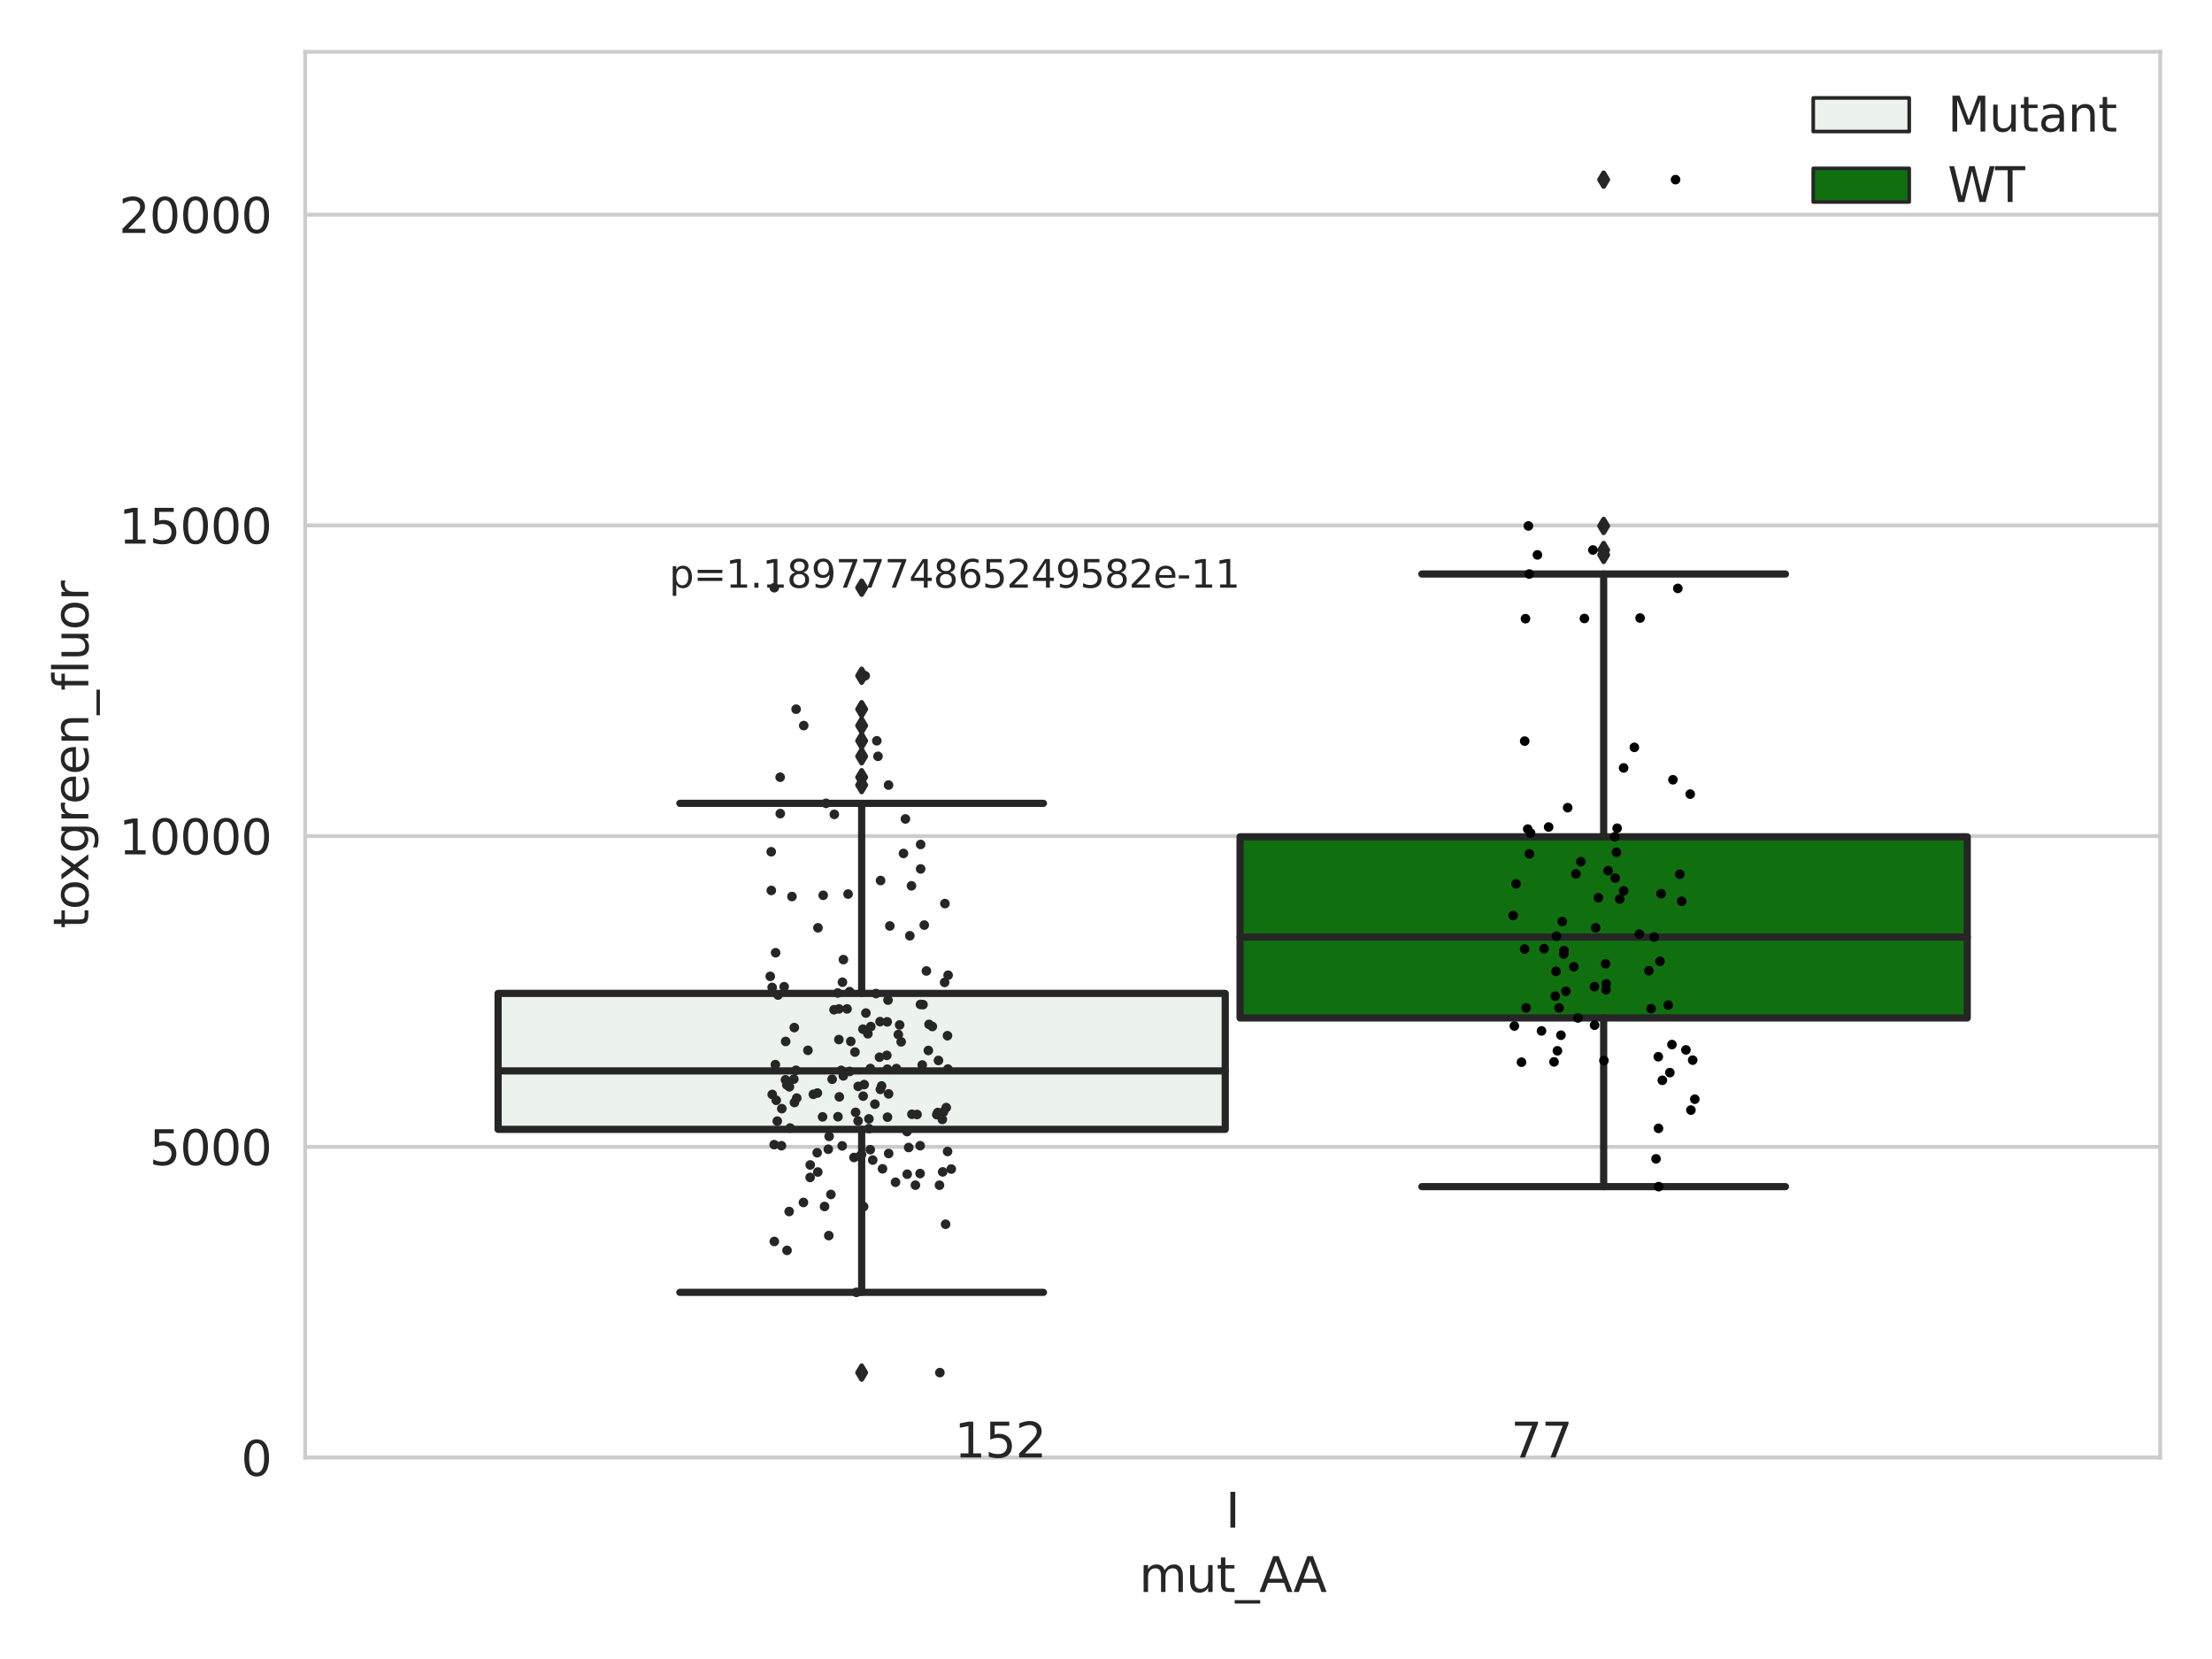 <?xml version="1.0" encoding="utf-8" standalone="no"?>
<!DOCTYPE svg PUBLIC "-//W3C//DTD SVG 1.1//EN"
  "http://www.w3.org/Graphics/SVG/1.1/DTD/svg11.dtd">
<svg xmlns:xlink="http://www.w3.org/1999/xlink" width="460.8pt" height="345.6pt" viewBox="0 0 460.8 345.6" xmlns="http://www.w3.org/2000/svg" version="1.1">
 <defs>
  <style type="text/css">*{stroke-linejoin: round; stroke-linecap: butt}</style>
 </defs>
 <g id="figure_1">
  <g id="patch_1">
   <path d="M 0 345.6 
L 460.8 345.6 
L 460.8 0 
L 0 0 
z
" style="fill: #ffffff"/>
  </g>
  <g id="axes_1">
   <g id="patch_2">
    <path d="M 63.571 303.64 
L 450 303.64 
L 450 10.8 
L 63.571 10.8 
z
" style="fill: #ffffff"/>
   </g>
   <g id="matplotlib.axis_1">
    <g id="xtick_1">
     <g id="text_1">
      <!-- I -->
      <g style="fill: #262626" transform="translate(255.311 318.238) scale(0.1 -0.1)">
       <defs>
        <path id="DejaVuSans-49" d="M 628 4666 
L 1259 4666 
L 1259 0 
L 628 0 
L 628 4666 
z
" transform="scale(0.016)"/>
       </defs>
       <use xlink:href="#DejaVuSans-49"/>
      </g>
     </g>
    </g>
    <g id="text_2">
     <!-- mut_AA -->
     <g style="fill: #262626" transform="translate(237.308 331.638) scale(0.1 -0.1)">
      <defs>
       <path id="DejaVuSans-6d" d="M 3328 2828 
Q 3544 3216 3844 3400 
Q 4144 3584 4550 3584 
Q 5097 3584 5394 3201 
Q 5691 2819 5691 2113 
L 5691 0 
L 5113 0 
L 5113 2094 
Q 5113 2597 4934 2840 
Q 4756 3084 4391 3084 
Q 3944 3084 3684 2787 
Q 3425 2491 3425 1978 
L 3425 0 
L 2847 0 
L 2847 2094 
Q 2847 2600 2669 2842 
Q 2491 3084 2119 3084 
Q 1678 3084 1418 2786 
Q 1159 2488 1159 1978 
L 1159 0 
L 581 0 
L 581 3500 
L 1159 3500 
L 1159 2956 
Q 1356 3278 1631 3431 
Q 1906 3584 2284 3584 
Q 2666 3584 2933 3390 
Q 3200 3197 3328 2828 
z
" transform="scale(0.016)"/>
       <path id="DejaVuSans-75" d="M 544 1381 
L 544 3500 
L 1119 3500 
L 1119 1403 
Q 1119 906 1312 657 
Q 1506 409 1894 409 
Q 2359 409 2629 706 
Q 2900 1003 2900 1516 
L 2900 3500 
L 3475 3500 
L 3475 0 
L 2900 0 
L 2900 538 
Q 2691 219 2414 64 
Q 2138 -91 1772 -91 
Q 1169 -91 856 284 
Q 544 659 544 1381 
z
M 1991 3584 
L 1991 3584 
z
" transform="scale(0.016)"/>
       <path id="DejaVuSans-74" d="M 1172 4494 
L 1172 3500 
L 2356 3500 
L 2356 3053 
L 1172 3053 
L 1172 1153 
Q 1172 725 1289 603 
Q 1406 481 1766 481 
L 2356 481 
L 2356 0 
L 1766 0 
Q 1100 0 847 248 
Q 594 497 594 1153 
L 594 3053 
L 172 3053 
L 172 3500 
L 594 3500 
L 594 4494 
L 1172 4494 
z
" transform="scale(0.016)"/>
       <path id="DejaVuSans-5f" d="M 3263 -1063 
L 3263 -1509 
L -63 -1509 
L -63 -1063 
L 3263 -1063 
z
" transform="scale(0.016)"/>
       <path id="DejaVuSans-41" d="M 2188 4044 
L 1331 1722 
L 3047 1722 
L 2188 4044 
z
M 1831 4666 
L 2547 4666 
L 4325 0 
L 3669 0 
L 3244 1197 
L 1141 1197 
L 716 0 
L 50 0 
L 1831 4666 
z
" transform="scale(0.016)"/>
      </defs>
      <use xlink:href="#DejaVuSans-6d"/>
      <use xlink:href="#DejaVuSans-75" x="97.412"/>
      <use xlink:href="#DejaVuSans-74" x="160.791"/>
      <use xlink:href="#DejaVuSans-5f" x="200"/>
      <use xlink:href="#DejaVuSans-41" x="250"/>
      <use xlink:href="#DejaVuSans-41" x="321.158"/>
     </g>
    </g>
   </g>
   <g id="matplotlib.axis_2">
    <g id="ytick_1">
     <g id="line2d_1">
      <path d="M 63.571 303.64 
L 450 303.64 
" clip-path="url(#pb3e3a955f8)" style="fill: none; stroke: #cccccc; stroke-width: 0.8; stroke-linecap: round"/>
     </g>
     <g id="text_3">
      <!-- 0 -->
      <g style="fill: #262626" transform="translate(50.209 307.439) scale(0.1 -0.1)">
       <defs>
        <path id="DejaVuSans-30" d="M 2034 4250 
Q 1547 4250 1301 3770 
Q 1056 3291 1056 2328 
Q 1056 1369 1301 889 
Q 1547 409 2034 409 
Q 2525 409 2770 889 
Q 3016 1369 3016 2328 
Q 3016 3291 2770 3770 
Q 2525 4250 2034 4250 
z
M 2034 4750 
Q 2819 4750 3233 4129 
Q 3647 3509 3647 2328 
Q 3647 1150 3233 529 
Q 2819 -91 2034 -91 
Q 1250 -91 836 529 
Q 422 1150 422 2328 
Q 422 3509 836 4129 
Q 1250 4750 2034 4750 
z
" transform="scale(0.016)"/>
       </defs>
       <use xlink:href="#DejaVuSans-30"/>
      </g>
     </g>
    </g>
    <g id="ytick_2">
     <g id="line2d_2">
      <path d="M 63.571 238.91 
L 450 238.91 
" clip-path="url(#pb3e3a955f8)" style="fill: none; stroke: #cccccc; stroke-width: 0.8; stroke-linecap: round"/>
     </g>
     <g id="text_4">
      <!-- 5000 -->
      <g style="fill: #262626" transform="translate(31.121 242.709) scale(0.1 -0.1)">
       <defs>
        <path id="DejaVuSans-35" d="M 691 4666 
L 3169 4666 
L 3169 4134 
L 1269 4134 
L 1269 2991 
Q 1406 3038 1543 3061 
Q 1681 3084 1819 3084 
Q 2600 3084 3056 2656 
Q 3513 2228 3513 1497 
Q 3513 744 3044 326 
Q 2575 -91 1722 -91 
Q 1428 -91 1123 -41 
Q 819 9 494 109 
L 494 744 
Q 775 591 1075 516 
Q 1375 441 1709 441 
Q 2250 441 2565 725 
Q 2881 1009 2881 1497 
Q 2881 1984 2565 2268 
Q 2250 2553 1709 2553 
Q 1456 2553 1204 2497 
Q 953 2441 691 2322 
L 691 4666 
z
" transform="scale(0.016)"/>
       </defs>
       <use xlink:href="#DejaVuSans-35"/>
       <use xlink:href="#DejaVuSans-30" x="63.623"/>
       <use xlink:href="#DejaVuSans-30" x="127.246"/>
       <use xlink:href="#DejaVuSans-30" x="190.869"/>
      </g>
     </g>
    </g>
    <g id="ytick_3">
     <g id="line2d_3">
      <path d="M 63.571 174.18 
L 450 174.18 
" clip-path="url(#pb3e3a955f8)" style="fill: none; stroke: #cccccc; stroke-width: 0.8; stroke-linecap: round"/>
     </g>
     <g id="text_5">
      <!-- 10000 -->
      <g style="fill: #262626" transform="translate(24.759 177.979) scale(0.1 -0.1)">
       <defs>
        <path id="DejaVuSans-31" d="M 794 531 
L 1825 531 
L 1825 4091 
L 703 3866 
L 703 4441 
L 1819 4666 
L 2450 4666 
L 2450 531 
L 3481 531 
L 3481 0 
L 794 0 
L 794 531 
z
" transform="scale(0.016)"/>
       </defs>
       <use xlink:href="#DejaVuSans-31"/>
       <use xlink:href="#DejaVuSans-30" x="63.623"/>
       <use xlink:href="#DejaVuSans-30" x="127.246"/>
       <use xlink:href="#DejaVuSans-30" x="190.869"/>
       <use xlink:href="#DejaVuSans-30" x="254.492"/>
      </g>
     </g>
    </g>
    <g id="ytick_4">
     <g id="line2d_4">
      <path d="M 63.571 109.45 
L 450 109.45 
" clip-path="url(#pb3e3a955f8)" style="fill: none; stroke: #cccccc; stroke-width: 0.8; stroke-linecap: round"/>
     </g>
     <g id="text_6">
      <!-- 15000 -->
      <g style="fill: #262626" transform="translate(24.759 113.249) scale(0.1 -0.1)">
       <use xlink:href="#DejaVuSans-31"/>
       <use xlink:href="#DejaVuSans-35" x="63.623"/>
       <use xlink:href="#DejaVuSans-30" x="127.246"/>
       <use xlink:href="#DejaVuSans-30" x="190.869"/>
       <use xlink:href="#DejaVuSans-30" x="254.492"/>
      </g>
     </g>
    </g>
    <g id="ytick_5">
     <g id="line2d_5">
      <path d="M 63.571 44.719 
L 450 44.719 
" clip-path="url(#pb3e3a955f8)" style="fill: none; stroke: #cccccc; stroke-width: 0.8; stroke-linecap: round"/>
     </g>
     <g id="text_7">
      <!-- 20000 -->
      <g style="fill: #262626" transform="translate(24.759 48.519) scale(0.1 -0.1)">
       <defs>
        <path id="DejaVuSans-32" d="M 1228 531 
L 3431 531 
L 3431 0 
L 469 0 
L 469 531 
Q 828 903 1448 1529 
Q 2069 2156 2228 2338 
Q 2531 2678 2651 2914 
Q 2772 3150 2772 3378 
Q 2772 3750 2511 3984 
Q 2250 4219 1831 4219 
Q 1534 4219 1204 4116 
Q 875 4013 500 3803 
L 500 4441 
Q 881 4594 1212 4672 
Q 1544 4750 1819 4750 
Q 2544 4750 2975 4387 
Q 3406 4025 3406 3419 
Q 3406 3131 3298 2873 
Q 3191 2616 2906 2266 
Q 2828 2175 2409 1742 
Q 1991 1309 1228 531 
z
" transform="scale(0.016)"/>
       </defs>
       <use xlink:href="#DejaVuSans-32"/>
       <use xlink:href="#DejaVuSans-30" x="63.623"/>
       <use xlink:href="#DejaVuSans-30" x="127.246"/>
       <use xlink:href="#DejaVuSans-30" x="190.869"/>
       <use xlink:href="#DejaVuSans-30" x="254.492"/>
      </g>
     </g>
    </g>
    <g id="text_8">
     <!-- toxgreen_fluor -->
     <g style="fill: #262626" transform="translate(18.401 193.415) rotate(-90) scale(0.1 -0.1)">
      <defs>
       <path id="DejaVuSans-6f" d="M 1959 3097 
Q 1497 3097 1228 2736 
Q 959 2375 959 1747 
Q 959 1119 1226 758 
Q 1494 397 1959 397 
Q 2419 397 2687 759 
Q 2956 1122 2956 1747 
Q 2956 2369 2687 2733 
Q 2419 3097 1959 3097 
z
M 1959 3584 
Q 2709 3584 3137 3096 
Q 3566 2609 3566 1747 
Q 3566 888 3137 398 
Q 2709 -91 1959 -91 
Q 1206 -91 779 398 
Q 353 888 353 1747 
Q 353 2609 779 3096 
Q 1206 3584 1959 3584 
z
" transform="scale(0.016)"/>
       <path id="DejaVuSans-78" d="M 3513 3500 
L 2247 1797 
L 3578 0 
L 2900 0 
L 1881 1375 
L 863 0 
L 184 0 
L 1544 1831 
L 300 3500 
L 978 3500 
L 1906 2253 
L 2834 3500 
L 3513 3500 
z
" transform="scale(0.016)"/>
       <path id="DejaVuSans-67" d="M 2906 1791 
Q 2906 2416 2648 2759 
Q 2391 3103 1925 3103 
Q 1463 3103 1205 2759 
Q 947 2416 947 1791 
Q 947 1169 1205 825 
Q 1463 481 1925 481 
Q 2391 481 2648 825 
Q 2906 1169 2906 1791 
z
M 3481 434 
Q 3481 -459 3084 -895 
Q 2688 -1331 1869 -1331 
Q 1566 -1331 1297 -1286 
Q 1028 -1241 775 -1147 
L 775 -588 
Q 1028 -725 1275 -790 
Q 1522 -856 1778 -856 
Q 2344 -856 2625 -561 
Q 2906 -266 2906 331 
L 2906 616 
Q 2728 306 2450 153 
Q 2172 0 1784 0 
Q 1141 0 747 490 
Q 353 981 353 1791 
Q 353 2603 747 3093 
Q 1141 3584 1784 3584 
Q 2172 3584 2450 3431 
Q 2728 3278 2906 2969 
L 2906 3500 
L 3481 3500 
L 3481 434 
z
" transform="scale(0.016)"/>
       <path id="DejaVuSans-72" d="M 2631 2963 
Q 2534 3019 2420 3045 
Q 2306 3072 2169 3072 
Q 1681 3072 1420 2755 
Q 1159 2438 1159 1844 
L 1159 0 
L 581 0 
L 581 3500 
L 1159 3500 
L 1159 2956 
Q 1341 3275 1631 3429 
Q 1922 3584 2338 3584 
Q 2397 3584 2469 3576 
Q 2541 3569 2628 3553 
L 2631 2963 
z
" transform="scale(0.016)"/>
       <path id="DejaVuSans-65" d="M 3597 1894 
L 3597 1613 
L 953 1613 
Q 991 1019 1311 708 
Q 1631 397 2203 397 
Q 2534 397 2845 478 
Q 3156 559 3463 722 
L 3463 178 
Q 3153 47 2828 -22 
Q 2503 -91 2169 -91 
Q 1331 -91 842 396 
Q 353 884 353 1716 
Q 353 2575 817 3079 
Q 1281 3584 2069 3584 
Q 2775 3584 3186 3129 
Q 3597 2675 3597 1894 
z
M 3022 2063 
Q 3016 2534 2758 2815 
Q 2500 3097 2075 3097 
Q 1594 3097 1305 2825 
Q 1016 2553 972 2059 
L 3022 2063 
z
" transform="scale(0.016)"/>
       <path id="DejaVuSans-6e" d="M 3513 2113 
L 3513 0 
L 2938 0 
L 2938 2094 
Q 2938 2591 2744 2837 
Q 2550 3084 2163 3084 
Q 1697 3084 1428 2787 
Q 1159 2491 1159 1978 
L 1159 0 
L 581 0 
L 581 3500 
L 1159 3500 
L 1159 2956 
Q 1366 3272 1645 3428 
Q 1925 3584 2291 3584 
Q 2894 3584 3203 3211 
Q 3513 2838 3513 2113 
z
" transform="scale(0.016)"/>
       <path id="DejaVuSans-66" d="M 2375 4863 
L 2375 4384 
L 1825 4384 
Q 1516 4384 1395 4259 
Q 1275 4134 1275 3809 
L 1275 3500 
L 2222 3500 
L 2222 3053 
L 1275 3053 
L 1275 0 
L 697 0 
L 697 3053 
L 147 3053 
L 147 3500 
L 697 3500 
L 697 3744 
Q 697 4328 969 4595 
Q 1241 4863 1831 4863 
L 2375 4863 
z
" transform="scale(0.016)"/>
       <path id="DejaVuSans-6c" d="M 603 4863 
L 1178 4863 
L 1178 0 
L 603 0 
L 603 4863 
z
" transform="scale(0.016)"/>
      </defs>
      <use xlink:href="#DejaVuSans-74"/>
      <use xlink:href="#DejaVuSans-6f" x="39.209"/>
      <use xlink:href="#DejaVuSans-78" x="97.266"/>
      <use xlink:href="#DejaVuSans-67" x="156.445"/>
      <use xlink:href="#DejaVuSans-72" x="219.922"/>
      <use xlink:href="#DejaVuSans-65" x="258.785"/>
      <use xlink:href="#DejaVuSans-65" x="320.309"/>
      <use xlink:href="#DejaVuSans-6e" x="381.832"/>
      <use xlink:href="#DejaVuSans-5f" x="445.211"/>
      <use xlink:href="#DejaVuSans-66" x="495.211"/>
      <use xlink:href="#DejaVuSans-6c" x="530.416"/>
      <use xlink:href="#DejaVuSans-75" x="558.199"/>
      <use xlink:href="#DejaVuSans-6f" x="621.578"/>
      <use xlink:href="#DejaVuSans-72" x="682.76"/>
     </g>
    </g>
   </g>
   <g id="patch_3">
    <path d="M 103.76 235.263 
L 255.24 235.263 
L 255.24 206.947 
L 103.76 206.947 
L 103.76 235.263 
z
" clip-path="url(#pb3e3a955f8)" style="fill: #ecf2ec; stroke: #262626; stroke-width: 1.5; stroke-linejoin: miter"/>
   </g>
   <g id="patch_4">
    <path d="M 258.331 212.055 
L 409.811 212.055 
L 409.811 174.321 
L 258.331 174.321 
L 258.331 212.055 
z
" clip-path="url(#pb3e3a955f8)" style="fill: #107010; stroke: #262626; stroke-width: 1.5; stroke-linejoin: miter"/>
   </g>
   <g id="patch_5">
    <path d="M 256.786 303.64 
L 256.786 303.64 
L 256.786 303.64 
L 256.786 303.64 
z
" clip-path="url(#pb3e3a955f8)" style="fill: #ecf2ec; stroke: #262626; stroke-width: 0.75; stroke-linejoin: miter"/>
   </g>
   <g id="patch_6">
    <path d="M 256.786 303.64 
L 256.786 303.64 
L 256.786 303.64 
L 256.786 303.64 
z
" clip-path="url(#pb3e3a955f8)" style="fill: #107010; stroke: #262626; stroke-width: 0.75; stroke-linejoin: miter"/>
   </g>
   <g id="PathCollection_1"/>
   <g id="PathCollection_2"/>
   <g id="line2d_6">
    <path d="M 179.5 235.263 
L 179.5 269.221 
" clip-path="url(#pb3e3a955f8)" style="fill: none; stroke: #262626; stroke-width: 1.5; stroke-linecap: round"/>
   </g>
   <g id="line2d_7">
    <path d="M 179.5 206.947 
L 179.5 167.35 
" clip-path="url(#pb3e3a955f8)" style="fill: none; stroke: #262626; stroke-width: 1.5; stroke-linecap: round"/>
   </g>
   <g id="line2d_8">
    <path d="M 141.63 269.221 
L 217.37 269.221 
" clip-path="url(#pb3e3a955f8)" style="fill: none; stroke: #262626; stroke-width: 1.5; stroke-linecap: round"/>
   </g>
   <g id="line2d_9">
    <path d="M 141.63 167.35 
L 217.37 167.35 
" clip-path="url(#pb3e3a955f8)" style="fill: none; stroke: #262626; stroke-width: 1.5; stroke-linecap: round"/>
   </g>
   <g id="line2d_10">
    <defs>
     <path id="m624005478f" d="M -0 1.414 
L 0.849 0 
L 0 -1.414 
L -0.849 -0 
z
" style="stroke: #262626; stroke-linejoin: miter"/>
    </defs>
    <g clip-path="url(#pb3e3a955f8)">
     <use xlink:href="#m624005478f" x="179.5" y="285.94" style="fill: #262626; stroke: #262626; stroke-linejoin: miter"/>
     <use xlink:href="#m624005478f" x="179.5" y="147.736" style="fill: #262626; stroke: #262626; stroke-linejoin: miter"/>
     <use xlink:href="#m624005478f" x="179.5" y="161.907" style="fill: #262626; stroke: #262626; stroke-linejoin: miter"/>
     <use xlink:href="#m624005478f" x="179.5" y="154.323" style="fill: #262626; stroke: #262626; stroke-linejoin: miter"/>
     <use xlink:href="#m624005478f" x="179.5" y="140.767" style="fill: #262626; stroke: #262626; stroke-linejoin: miter"/>
     <use xlink:href="#m624005478f" x="179.5" y="157.553" style="fill: #262626; stroke: #262626; stroke-linejoin: miter"/>
     <use xlink:href="#m624005478f" x="179.5" y="122.429" style="fill: #262626; stroke: #262626; stroke-linejoin: miter"/>
     <use xlink:href="#m624005478f" x="179.5" y="163.544" style="fill: #262626; stroke: #262626; stroke-linejoin: miter"/>
     <use xlink:href="#m624005478f" x="179.5" y="151.152" style="fill: #262626; stroke: #262626; stroke-linejoin: miter"/>
    </g>
   </g>
   <g id="line2d_11">
    <path d="M 334.071 212.055 
L 334.071 247.198 
" clip-path="url(#pb3e3a955f8)" style="fill: none; stroke: #262626; stroke-width: 1.5; stroke-linecap: round"/>
   </g>
   <g id="line2d_12">
    <path d="M 334.071 174.321 
L 334.071 119.58 
" clip-path="url(#pb3e3a955f8)" style="fill: none; stroke: #262626; stroke-width: 1.5; stroke-linecap: round"/>
   </g>
   <g id="line2d_13">
    <path d="M 296.201 247.198 
L 371.941 247.198 
" clip-path="url(#pb3e3a955f8)" style="fill: none; stroke: #262626; stroke-width: 1.5; stroke-linecap: round"/>
   </g>
   <g id="line2d_14">
    <path d="M 296.201 119.58 
L 371.941 119.58 
" clip-path="url(#pb3e3a955f8)" style="fill: none; stroke: #262626; stroke-width: 1.5; stroke-linecap: round"/>
   </g>
   <g id="line2d_15">
    <g clip-path="url(#pb3e3a955f8)">
     <use xlink:href="#m624005478f" x="334.071" y="109.562" style="fill: #262626; stroke: #262626; stroke-linejoin: miter"/>
     <use xlink:href="#m624005478f" x="334.071" y="37.422" style="fill: #262626; stroke: #262626; stroke-linejoin: miter"/>
     <use xlink:href="#m624005478f" x="334.071" y="114.573" style="fill: #262626; stroke: #262626; stroke-linejoin: miter"/>
     <use xlink:href="#m624005478f" x="334.071" y="115.595" style="fill: #262626; stroke: #262626; stroke-linejoin: miter"/>
    </g>
   </g>
   <g id="line2d_16">
    <path d="M 103.76 223.086 
L 255.24 223.086 
" clip-path="url(#pb3e3a955f8)" style="fill: none; stroke: #262626; stroke-width: 1.5; stroke-linecap: round"/>
   </g>
   <g id="line2d_17">
    <path d="M 258.331 195.201 
L 409.811 195.201 
" clip-path="url(#pb3e3a955f8)" style="fill: none; stroke: #262626; stroke-width: 1.5; stroke-linecap: round"/>
   </g>
   <g id="patch_7">
    <path d="M 63.571 303.64 
L 63.571 10.8 
" style="fill: none; stroke: #cccccc; stroke-width: 0.8; stroke-linejoin: miter; stroke-linecap: square"/>
   </g>
   <g id="patch_8">
    <path d="M 450 303.64 
L 450 10.8 
" style="fill: none; stroke: #cccccc; stroke-width: 0.8; stroke-linejoin: miter; stroke-linecap: square"/>
   </g>
   <g id="patch_9">
    <path d="M 63.571 303.64 
L 450 303.64 
" style="fill: none; stroke: #cccccc; stroke-width: 0.8; stroke-linejoin: miter; stroke-linecap: square"/>
   </g>
   <g id="patch_10">
    <path d="M 63.571 10.8 
L 450 10.8 
" style="fill: none; stroke: #cccccc; stroke-width: 0.8; stroke-linejoin: miter; stroke-linecap: square"/>
   </g>
   <g id="PathCollection_3">
    <defs>
     <path id="C0_0_cd9c3e215f" d="M 0 1 
C 0.265 1 0.52 0.895 0.707 0.707 
C 0.895 0.52 1 0.265 1 -0 
C 1 -0.265 0.895 -0.52 0.707 -0.707 
C 0.52 -0.895 0.265 -1 0 -1 
C -0.265 -1 -0.52 -0.895 -0.707 -0.707 
C -0.895 -0.52 -1 -0.265 -1 0 
C -1 0.265 -0.895 0.52 -0.707 0.707 
C -0.52 0.895 -0.265 1 0 1 
z
"/>
    </defs>
    <g clip-path="url(#pb3e3a955f8)">
     <use xlink:href="#C0_0_cd9c3e215f" x="191.039" y="232.168" style="fill: #262626"/>
    </g>
    <g clip-path="url(#pb3e3a955f8)">
     <use xlink:href="#C0_0_cd9c3e215f" x="187.732" y="217.034" style="fill: #262626"/>
    </g>
    <g clip-path="url(#pb3e3a955f8)">
     <use xlink:href="#C0_0_cd9c3e215f" x="175.68" y="224.122" style="fill: #262626"/>
    </g>
    <g clip-path="url(#pb3e3a955f8)">
     <use xlink:href="#C0_0_cd9c3e215f" x="197.464" y="222.701" style="fill: #262626"/>
    </g>
    <g clip-path="url(#pb3e3a955f8)">
     <use xlink:href="#C0_0_cd9c3e215f" x="163.917" y="226.013" style="fill: #262626"/>
    </g>
    <g clip-path="url(#pb3e3a955f8)">
     <use xlink:href="#C0_0_cd9c3e215f" x="163.954" y="260.475" style="fill: #262626"/>
    </g>
    <g clip-path="url(#pb3e3a955f8)">
     <use xlink:href="#C0_0_cd9c3e215f" x="161.524" y="221.784" style="fill: #262626"/>
    </g>
    <g clip-path="url(#pb3e3a955f8)">
     <use xlink:href="#C0_0_cd9c3e215f" x="179.814" y="228.346" style="fill: #262626"/>
    </g>
    <g clip-path="url(#pb3e3a955f8)">
     <use xlink:href="#C0_0_cd9c3e215f" x="165.819" y="222.956" style="fill: #262626"/>
    </g>
    <g clip-path="url(#pb3e3a955f8)">
     <use xlink:href="#C0_0_cd9c3e215f" x="182.256" y="230.018" style="fill: #262626"/>
    </g>
    <g clip-path="url(#pb3e3a955f8)">
     <use xlink:href="#C0_0_cd9c3e215f" x="183.442" y="183.43" style="fill: #262626"/>
    </g>
    <g clip-path="url(#pb3e3a955f8)">
     <use xlink:href="#C0_0_cd9c3e215f" x="185.112" y="227.878" style="fill: #262626"/>
    </g>
    <g clip-path="url(#pb3e3a955f8)">
     <use xlink:href="#C0_0_cd9c3e215f" x="195.148" y="232.197" style="fill: #262626"/>
    </g>
    <g clip-path="url(#pb3e3a955f8)">
     <use xlink:href="#C0_0_cd9c3e215f" x="161.922" y="233.553" style="fill: #262626"/>
    </g>
    <g clip-path="url(#pb3e3a955f8)">
     <use xlink:href="#C0_0_cd9c3e215f" x="183.645" y="226.225" style="fill: #262626"/>
    </g>
    <g clip-path="url(#pb3e3a955f8)">
     <use xlink:href="#C0_0_cd9c3e215f" x="178.238" y="231.721" style="fill: #262626"/>
    </g>
    <g clip-path="url(#pb3e3a955f8)">
     <use xlink:href="#C0_0_cd9c3e215f" x="185.37" y="192.896" style="fill: #262626"/>
    </g>
    <g clip-path="url(#pb3e3a955f8)">
     <use xlink:href="#C0_0_cd9c3e215f" x="181.29" y="239.496" style="fill: #262626"/>
    </g>
    <g clip-path="url(#pb3e3a955f8)">
     <use xlink:href="#C0_0_cd9c3e215f" x="191.786" y="181.01" style="fill: #262626"/>
    </g>
    <g clip-path="url(#pb3e3a955f8)">
     <use xlink:href="#C0_0_cd9c3e215f" x="178.754" y="233.521" style="fill: #262626"/>
    </g>
    <g clip-path="url(#pb3e3a955f8)">
     <use xlink:href="#C0_0_cd9c3e215f" x="178.41" y="269.221" style="fill: #262626"/>
    </g>
    <g clip-path="url(#pb3e3a955f8)">
     <use xlink:href="#C0_0_cd9c3e215f" x="169.434" y="227.966" style="fill: #262626"/>
    </g>
    <g clip-path="url(#pb3e3a955f8)">
     <use xlink:href="#C0_0_cd9c3e215f" x="173.351" y="224.817" style="fill: #262626"/>
    </g>
    <g clip-path="url(#pb3e3a955f8)">
     <use xlink:href="#C0_0_cd9c3e215f" x="165.845" y="147.736" style="fill: #262626"/>
    </g>
    <g clip-path="url(#pb3e3a955f8)">
     <use xlink:href="#C0_0_cd9c3e215f" x="173.093" y="248.827" style="fill: #262626"/>
    </g>
    <g clip-path="url(#pb3e3a955f8)">
     <use xlink:href="#C0_0_cd9c3e215f" x="184.738" y="219.85" style="fill: #262626"/>
    </g>
    <g clip-path="url(#pb3e3a955f8)">
     <use xlink:href="#C0_0_cd9c3e215f" x="168.785" y="242.679" style="fill: #262626"/>
    </g>
    <g clip-path="url(#pb3e3a955f8)">
     <use xlink:href="#C0_0_cd9c3e215f" x="196.844" y="188.235" style="fill: #262626"/>
    </g>
    <g clip-path="url(#pb3e3a955f8)">
     <use xlink:href="#C0_0_cd9c3e215f" x="196.984" y="255.031" style="fill: #262626"/>
    </g>
    <g clip-path="url(#pb3e3a955f8)">
     <use xlink:href="#C0_0_cd9c3e215f" x="181.004" y="235.109" style="fill: #262626"/>
    </g>
    <g clip-path="url(#pb3e3a955f8)">
     <use xlink:href="#C0_0_cd9c3e215f" x="173.806" y="169.648" style="fill: #262626"/>
    </g>
    <g clip-path="url(#pb3e3a955f8)">
     <use xlink:href="#C0_0_cd9c3e215f" x="180.797" y="215.358" style="fill: #262626"/>
    </g>
    <g clip-path="url(#pb3e3a955f8)">
     <use xlink:href="#C0_0_cd9c3e215f" x="185.124" y="240.296" style="fill: #262626"/>
    </g>
    <g clip-path="url(#pb3e3a955f8)">
     <use xlink:href="#C0_0_cd9c3e215f" x="162.522" y="161.907" style="fill: #262626"/>
    </g>
    <g clip-path="url(#pb3e3a955f8)">
     <use xlink:href="#C0_0_cd9c3e215f" x="165.974" y="228.747" style="fill: #262626"/>
    </g>
    <g clip-path="url(#pb3e3a955f8)">
     <use xlink:href="#C0_0_cd9c3e215f" x="189.296" y="239.046" style="fill: #262626"/>
    </g>
    <g clip-path="url(#pb3e3a955f8)">
     <use xlink:href="#C0_0_cd9c3e215f" x="192.115" y="221.854" style="fill: #262626"/>
    </g>
    <g clip-path="url(#pb3e3a955f8)">
     <use xlink:href="#C0_0_cd9c3e215f" x="184.988" y="208.34" style="fill: #262626"/>
    </g>
    <g clip-path="url(#pb3e3a955f8)">
     <use xlink:href="#C0_0_cd9c3e215f" x="178.776" y="226.315" style="fill: #262626"/>
    </g>
    <g clip-path="url(#pb3e3a955f8)">
     <use xlink:href="#C0_0_cd9c3e215f" x="178.104" y="219.166" style="fill: #262626"/>
    </g>
    <g clip-path="url(#pb3e3a955f8)">
     <use xlink:href="#C0_0_cd9c3e215f" x="171.768" y="251.333" style="fill: #262626"/>
    </g>
    <g clip-path="url(#pb3e3a955f8)">
     <use xlink:href="#C0_0_cd9c3e215f" x="182.657" y="154.323" style="fill: #262626"/>
    </g>
    <g clip-path="url(#pb3e3a955f8)">
     <use xlink:href="#C0_0_cd9c3e215f" x="162.081" y="207.283" style="fill: #262626"/>
    </g>
    <g clip-path="url(#pb3e3a955f8)">
     <use xlink:href="#C0_0_cd9c3e215f" x="191.673" y="244.472" style="fill: #262626"/>
    </g>
    <g clip-path="url(#pb3e3a955f8)">
     <use xlink:href="#C0_0_cd9c3e215f" x="168.767" y="245.278" style="fill: #262626"/>
    </g>
    <g clip-path="url(#pb3e3a955f8)">
     <use xlink:href="#C0_0_cd9c3e215f" x="180.381" y="211.036" style="fill: #262626"/>
    </g>
    <g clip-path="url(#pb3e3a955f8)">
     <use xlink:href="#C0_0_cd9c3e215f" x="170.232" y="240.139" style="fill: #262626"/>
    </g>
    <g clip-path="url(#pb3e3a955f8)">
     <use xlink:href="#C0_0_cd9c3e215f" x="180.024" y="225.941" style="fill: #262626"/>
    </g>
    <g clip-path="url(#pb3e3a955f8)">
     <use xlink:href="#C0_0_cd9c3e215f" x="171.485" y="186.507" style="fill: #262626"/>
    </g>
    <g clip-path="url(#pb3e3a955f8)">
     <use xlink:href="#C0_0_cd9c3e215f" x="170.363" y="244.152" style="fill: #262626"/>
    </g>
    <g clip-path="url(#pb3e3a955f8)">
     <use xlink:href="#C0_0_cd9c3e215f" x="172.073" y="167.35" style="fill: #262626"/>
    </g>
    <g clip-path="url(#pb3e3a955f8)">
     <use xlink:href="#C0_0_cd9c3e215f" x="164.977" y="186.764" style="fill: #262626"/>
    </g>
    <g clip-path="url(#pb3e3a955f8)">
     <use xlink:href="#C0_0_cd9c3e215f" x="177.017" y="223.198" style="fill: #262626"/>
    </g>
    <g clip-path="url(#pb3e3a955f8)">
     <use xlink:href="#C0_0_cd9c3e215f" x="191.685" y="238.669" style="fill: #262626"/>
    </g>
    <g clip-path="url(#pb3e3a955f8)">
     <use xlink:href="#C0_0_cd9c3e215f" x="160.868" y="227.992" style="fill: #262626"/>
    </g>
    <g clip-path="url(#pb3e3a955f8)">
     <use xlink:href="#C0_0_cd9c3e215f" x="175.238" y="222.974" style="fill: #262626"/>
    </g>
    <g clip-path="url(#pb3e3a955f8)">
     <use xlink:href="#C0_0_cd9c3e215f" x="190.698" y="246.89" style="fill: #262626"/>
    </g>
    <g clip-path="url(#pb3e3a955f8)">
     <use xlink:href="#C0_0_cd9c3e215f" x="179.086" y="240.903" style="fill: #262626"/>
    </g>
    <g clip-path="url(#pb3e3a955f8)">
     <use xlink:href="#C0_0_cd9c3e215f" x="174.753" y="216.554" style="fill: #262626"/>
    </g>
    <g clip-path="url(#pb3e3a955f8)">
     <use xlink:href="#C0_0_cd9c3e215f" x="186.552" y="246.285" style="fill: #262626"/>
    </g>
    <g clip-path="url(#pb3e3a955f8)">
     <use xlink:href="#C0_0_cd9c3e215f" x="163.628" y="224.945" style="fill: #262626"/>
    </g>
    <g clip-path="url(#pb3e3a955f8)">
     <use xlink:href="#C0_0_cd9c3e215f" x="161.574" y="198.469" style="fill: #262626"/>
    </g>
    <g clip-path="url(#pb3e3a955f8)">
     <use xlink:href="#C0_0_cd9c3e215f" x="184.857" y="222.73" style="fill: #262626"/>
    </g>
    <g clip-path="url(#pb3e3a955f8)">
     <use xlink:href="#C0_0_cd9c3e215f" x="177.233" y="216.945" style="fill: #262626"/>
    </g>
    <g clip-path="url(#pb3e3a955f8)">
     <use xlink:href="#C0_0_cd9c3e215f" x="179.475" y="240.506" style="fill: #262626"/>
    </g>
    <g clip-path="url(#pb3e3a955f8)">
     <use xlink:href="#C0_0_cd9c3e215f" x="174.844" y="228.498" style="fill: #262626"/>
    </g>
    <g clip-path="url(#pb3e3a955f8)">
     <use xlink:href="#C0_0_cd9c3e215f" x="162.788" y="238.676" style="fill: #262626"/>
    </g>
    <g clip-path="url(#pb3e3a955f8)">
     <use xlink:href="#C0_0_cd9c3e215f" x="161.275" y="238.444" style="fill: #262626"/>
    </g>
    <g clip-path="url(#pb3e3a955f8)">
     <use xlink:href="#C0_0_cd9c3e215f" x="160.676" y="185.498" style="fill: #262626"/>
    </g>
    <g clip-path="url(#pb3e3a955f8)">
     <use xlink:href="#C0_0_cd9c3e215f" x="183.842" y="243.486" style="fill: #262626"/>
    </g>
    <g clip-path="url(#pb3e3a955f8)">
     <use xlink:href="#C0_0_cd9c3e215f" x="188.988" y="244.606" style="fill: #262626"/>
    </g>
    <g clip-path="url(#pb3e3a955f8)">
     <use xlink:href="#C0_0_cd9c3e215f" x="180.238" y="140.767" style="fill: #262626"/>
    </g>
    <g clip-path="url(#pb3e3a955f8)">
     <use xlink:href="#C0_0_cd9c3e215f" x="165.495" y="229.675" style="fill: #262626"/>
    </g>
    <g clip-path="url(#pb3e3a955f8)">
     <use xlink:href="#C0_0_cd9c3e215f" x="176.671" y="186.248" style="fill: #262626"/>
    </g>
    <g clip-path="url(#pb3e3a955f8)">
     <use xlink:href="#C0_0_cd9c3e215f" x="172.652" y="257.399" style="fill: #262626"/>
    </g>
    <g clip-path="url(#pb3e3a955f8)">
     <use xlink:href="#C0_0_cd9c3e215f" x="164.399" y="252.379" style="fill: #262626"/>
    </g>
    <g clip-path="url(#pb3e3a955f8)">
     <use xlink:href="#C0_0_cd9c3e215f" x="164.449" y="226.401" style="fill: #262626"/>
    </g>
    <g clip-path="url(#pb3e3a955f8)">
     <use xlink:href="#C0_0_cd9c3e215f" x="173.745" y="210.348" style="fill: #262626"/>
    </g>
    <g clip-path="url(#pb3e3a955f8)">
     <use xlink:href="#C0_0_cd9c3e215f" x="176.982" y="206.571" style="fill: #262626"/>
    </g>
    <g clip-path="url(#pb3e3a955f8)">
     <use xlink:href="#C0_0_cd9c3e215f" x="160.658" y="177.436" style="fill: #262626"/>
    </g>
    <g clip-path="url(#pb3e3a955f8)">
     <use xlink:href="#C0_0_cd9c3e215f" x="193.535" y="213.4" style="fill: #262626"/>
    </g>
    <g clip-path="url(#pb3e3a955f8)">
     <use xlink:href="#C0_0_cd9c3e215f" x="196.375" y="244.125" style="fill: #262626"/>
    </g>
    <g clip-path="url(#pb3e3a955f8)">
     <use xlink:href="#C0_0_cd9c3e215f" x="182.9" y="157.553" style="fill: #262626"/>
    </g>
    <g clip-path="url(#pb3e3a955f8)">
     <use xlink:href="#C0_0_cd9c3e215f" x="188.614" y="170.599" style="fill: #262626"/>
    </g>
    <g clip-path="url(#pb3e3a955f8)">
     <use xlink:href="#C0_0_cd9c3e215f" x="184.818" y="212.87" style="fill: #262626"/>
    </g>
    <g clip-path="url(#pb3e3a955f8)">
     <use xlink:href="#C0_0_cd9c3e215f" x="196.308" y="233.195" style="fill: #262626"/>
    </g>
    <g clip-path="url(#pb3e3a955f8)">
     <use xlink:href="#C0_0_cd9c3e215f" x="192.984" y="202.272" style="fill: #262626"/>
    </g>
    <g clip-path="url(#pb3e3a955f8)">
     <use xlink:href="#C0_0_cd9c3e215f" x="191.748" y="209.242" style="fill: #262626"/>
    </g>
    <g clip-path="url(#pb3e3a955f8)">
     <use xlink:href="#C0_0_cd9c3e215f" x="162.865" y="230.949" style="fill: #262626"/>
    </g>
    <g clip-path="url(#pb3e3a955f8)">
     <use xlink:href="#C0_0_cd9c3e215f" x="188.213" y="177.787" style="fill: #262626"/>
    </g>
    <g clip-path="url(#pb3e3a955f8)">
     <use xlink:href="#C0_0_cd9c3e215f" x="165.372" y="224.8" style="fill: #262626"/>
    </g>
    <g clip-path="url(#pb3e3a955f8)">
     <use xlink:href="#C0_0_cd9c3e215f" x="195.793" y="285.94" style="fill: #262626"/>
    </g>
    <g clip-path="url(#pb3e3a955f8)">
     <use xlink:href="#C0_0_cd9c3e215f" x="187.136" y="215.511" style="fill: #262626"/>
    </g>
    <g clip-path="url(#pb3e3a955f8)">
     <use xlink:href="#C0_0_cd9c3e215f" x="189.539" y="194.935" style="fill: #262626"/>
    </g>
    <g clip-path="url(#pb3e3a955f8)">
     <use xlink:href="#C0_0_cd9c3e215f" x="196.543" y="231.643" style="fill: #262626"/>
    </g>
    <g clip-path="url(#pb3e3a955f8)">
     <use xlink:href="#C0_0_cd9c3e215f" x="175.443" y="238.705" style="fill: #262626"/>
    </g>
    <g clip-path="url(#pb3e3a955f8)">
     <use xlink:href="#C0_0_cd9c3e215f" x="164.594" y="234.989" style="fill: #262626"/>
    </g>
    <g clip-path="url(#pb3e3a955f8)">
     <use xlink:href="#C0_0_cd9c3e215f" x="197.378" y="215.755" style="fill: #262626"/>
    </g>
    <g clip-path="url(#pb3e3a955f8)">
     <use xlink:href="#C0_0_cd9c3e215f" x="175.5" y="204.611" style="fill: #262626"/>
    </g>
    <g clip-path="url(#pb3e3a955f8)">
     <use xlink:href="#C0_0_cd9c3e215f" x="162.547" y="169.49" style="fill: #262626"/>
    </g>
    <g clip-path="url(#pb3e3a955f8)">
     <use xlink:href="#C0_0_cd9c3e215f" x="193.394" y="218.838" style="fill: #262626"/>
    </g>
    <g clip-path="url(#pb3e3a955f8)">
     <use xlink:href="#C0_0_cd9c3e215f" x="183.214" y="220.234" style="fill: #262626"/>
    </g>
    <g clip-path="url(#pb3e3a955f8)">
     <use xlink:href="#C0_0_cd9c3e215f" x="189.968" y="232.122" style="fill: #262626"/>
    </g>
    <g clip-path="url(#pb3e3a955f8)">
     <use xlink:href="#C0_0_cd9c3e215f" x="195.501" y="220.914" style="fill: #262626"/>
    </g>
    <g clip-path="url(#pb3e3a955f8)">
     <use xlink:href="#C0_0_cd9c3e215f" x="167.369" y="250.494" style="fill: #262626"/>
    </g>
    <g clip-path="url(#pb3e3a955f8)">
     <use xlink:href="#C0_0_cd9c3e215f" x="165.467" y="214.068" style="fill: #262626"/>
    </g>
    <g clip-path="url(#pb3e3a955f8)">
     <use xlink:href="#C0_0_cd9c3e215f" x="174.561" y="232.631" style="fill: #262626"/>
    </g>
    <g clip-path="url(#pb3e3a955f8)">
     <use xlink:href="#C0_0_cd9c3e215f" x="174.778" y="210.175" style="fill: #262626"/>
    </g>
    <g clip-path="url(#pb3e3a955f8)">
     <use xlink:href="#C0_0_cd9c3e215f" x="181.802" y="241.661" style="fill: #262626"/>
    </g>
    <g clip-path="url(#pb3e3a955f8)">
     <use xlink:href="#C0_0_cd9c3e215f" x="176.453" y="210.176" style="fill: #262626"/>
    </g>
    <g clip-path="url(#pb3e3a955f8)">
     <use xlink:href="#C0_0_cd9c3e215f" x="189.877" y="184.531" style="fill: #262626"/>
    </g>
    <g clip-path="url(#pb3e3a955f8)">
     <use xlink:href="#C0_0_cd9c3e215f" x="163.356" y="205.548" style="fill: #262626"/>
    </g>
    <g clip-path="url(#pb3e3a955f8)">
     <use xlink:href="#C0_0_cd9c3e215f" x="161.3" y="122.429" style="fill: #262626"/>
    </g>
    <g clip-path="url(#pb3e3a955f8)">
     <use xlink:href="#C0_0_cd9c3e215f" x="191.784" y="175.917" style="fill: #262626"/>
    </g>
    <g clip-path="url(#pb3e3a955f8)">
     <use xlink:href="#C0_0_cd9c3e215f" x="174.511" y="206.85" style="fill: #262626"/>
    </g>
    <g clip-path="url(#pb3e3a955f8)">
     <use xlink:href="#C0_0_cd9c3e215f" x="163.669" y="216.955" style="fill: #262626"/>
    </g>
    <g clip-path="url(#pb3e3a955f8)">
     <use xlink:href="#C0_0_cd9c3e215f" x="187.41" y="213.518" style="fill: #262626"/>
    </g>
    <g clip-path="url(#pb3e3a955f8)">
     <use xlink:href="#C0_0_cd9c3e215f" x="179.763" y="214.391" style="fill: #262626"/>
    </g>
    <g clip-path="url(#pb3e3a955f8)">
     <use xlink:href="#C0_0_cd9c3e215f" x="160.46" y="203.394" style="fill: #262626"/>
    </g>
    <g clip-path="url(#pb3e3a955f8)">
     <use xlink:href="#C0_0_cd9c3e215f" x="161.709" y="229.213" style="fill: #262626"/>
    </g>
    <g clip-path="url(#pb3e3a955f8)">
     <use xlink:href="#C0_0_cd9c3e215f" x="182.492" y="206.98" style="fill: #262626"/>
    </g>
    <g clip-path="url(#pb3e3a955f8)">
     <use xlink:href="#C0_0_cd9c3e215f" x="194.226" y="213.839" style="fill: #262626"/>
    </g>
    <g clip-path="url(#pb3e3a955f8)">
     <use xlink:href="#C0_0_cd9c3e215f" x="183.331" y="212.823" style="fill: #262626"/>
    </g>
    <g clip-path="url(#pb3e3a955f8)">
     <use xlink:href="#C0_0_cd9c3e215f" x="175.697" y="199.9" style="fill: #262626"/>
    </g>
    <g clip-path="url(#pb3e3a955f8)">
     <use xlink:href="#C0_0_cd9c3e215f" x="198.167" y="243.535" style="fill: #262626"/>
    </g>
    <g clip-path="url(#pb3e3a955f8)">
     <use xlink:href="#C0_0_cd9c3e215f" x="196.783" y="204.656" style="fill: #262626"/>
    </g>
    <g clip-path="url(#pb3e3a955f8)">
     <use xlink:href="#C0_0_cd9c3e215f" x="181.316" y="222.587" style="fill: #262626"/>
    </g>
    <g clip-path="url(#pb3e3a955f8)">
     <use xlink:href="#C0_0_cd9c3e215f" x="181.406" y="213.852" style="fill: #262626"/>
    </g>
    <g clip-path="url(#pb3e3a955f8)">
     <use xlink:href="#C0_0_cd9c3e215f" x="161.306" y="258.617" style="fill: #262626"/>
    </g>
    <g clip-path="url(#pb3e3a955f8)">
     <use xlink:href="#C0_0_cd9c3e215f" x="160.853" y="205.696" style="fill: #262626"/>
    </g>
    <g clip-path="url(#pb3e3a955f8)">
     <use xlink:href="#C0_0_cd9c3e215f" x="192.539" y="192.713" style="fill: #262626"/>
    </g>
    <g clip-path="url(#pb3e3a955f8)">
     <use xlink:href="#C0_0_cd9c3e215f" x="181.008" y="233.079" style="fill: #262626"/>
    </g>
    <g clip-path="url(#pb3e3a955f8)">
     <use xlink:href="#C0_0_cd9c3e215f" x="197.509" y="203.156" style="fill: #262626"/>
    </g>
    <g clip-path="url(#pb3e3a955f8)">
     <use xlink:href="#C0_0_cd9c3e215f" x="172.722" y="236.73" style="fill: #262626"/>
    </g>
    <g clip-path="url(#pb3e3a955f8)">
     <use xlink:href="#C0_0_cd9c3e215f" x="177.902" y="241.125" style="fill: #262626"/>
    </g>
    <g clip-path="url(#pb3e3a955f8)">
     <use xlink:href="#C0_0_cd9c3e215f" x="185.098" y="163.544" style="fill: #262626"/>
    </g>
    <g clip-path="url(#pb3e3a955f8)">
     <use xlink:href="#C0_0_cd9c3e215f" x="197.121" y="230.733" style="fill: #262626"/>
    </g>
    <g clip-path="url(#pb3e3a955f8)">
     <use xlink:href="#C0_0_cd9c3e215f" x="192.278" y="209.279" style="fill: #262626"/>
    </g>
    <g clip-path="url(#pb3e3a955f8)">
     <use xlink:href="#C0_0_cd9c3e215f" x="188.954" y="235.727" style="fill: #262626"/>
    </g>
    <g clip-path="url(#pb3e3a955f8)">
     <use xlink:href="#C0_0_cd9c3e215f" x="186.739" y="222.601" style="fill: #262626"/>
    </g>
    <g clip-path="url(#pb3e3a955f8)">
     <use xlink:href="#C0_0_cd9c3e215f" x="183.397" y="226.937" style="fill: #262626"/>
    </g>
    <g clip-path="url(#pb3e3a955f8)">
     <use xlink:href="#C0_0_cd9c3e215f" x="167.436" y="151.152" style="fill: #262626"/>
    </g>
    <g clip-path="url(#pb3e3a955f8)">
     <use xlink:href="#C0_0_cd9c3e215f" x="171.354" y="232.664" style="fill: #262626"/>
    </g>
    <g clip-path="url(#pb3e3a955f8)">
     <use xlink:href="#C0_0_cd9c3e215f" x="170.277" y="227.7" style="fill: #262626"/>
    </g>
    <g clip-path="url(#pb3e3a955f8)">
     <use xlink:href="#C0_0_cd9c3e215f" x="179.902" y="251.358" style="fill: #262626"/>
    </g>
    <g clip-path="url(#pb3e3a955f8)">
     <use xlink:href="#C0_0_cd9c3e215f" x="184.885" y="232.725" style="fill: #262626"/>
    </g>
    <g clip-path="url(#pb3e3a955f8)">
     <use xlink:href="#C0_0_cd9c3e215f" x="195.357" y="231.759" style="fill: #262626"/>
    </g>
    <g clip-path="url(#pb3e3a955f8)">
     <use xlink:href="#C0_0_cd9c3e215f" x="170.394" y="193.275" style="fill: #262626"/>
    </g>
    <g clip-path="url(#pb3e3a955f8)">
     <use xlink:href="#C0_0_cd9c3e215f" x="197.396" y="239.872" style="fill: #262626"/>
    </g>
    <g clip-path="url(#pb3e3a955f8)">
     <use xlink:href="#C0_0_cd9c3e215f" x="172.546" y="239.403" style="fill: #262626"/>
    </g>
    <g clip-path="url(#pb3e3a955f8)">
     <use xlink:href="#C0_0_cd9c3e215f" x="195.71" y="246.904" style="fill: #262626"/>
    </g>
    <g clip-path="url(#pb3e3a955f8)">
     <use xlink:href="#C0_0_cd9c3e215f" x="168.308" y="218.807" style="fill: #262626"/>
    </g>
   </g>
   <g id="PathCollection_4">
    <defs>
     <path id="C1_0_65a2276c82" d="M 0 1 
C 0.265 1 0.52 0.895 0.707 0.707 
C 0.895 0.52 1 0.265 1 -0 
C 1 -0.265 0.895 -0.52 0.707 -0.707 
C 0.52 -0.895 0.265 -1 0 -1 
C -0.265 -1 -0.52 -0.895 -0.707 -0.707 
C -0.895 -0.52 -1 -0.265 -1 0 
C -1 0.265 -0.895 0.52 -0.707 0.707 
C -0.52 0.895 -0.265 1 0 1 
z
"/>
    </defs>
    <g clip-path="url(#pb3e3a955f8)">
     <use xlink:href="#C1_0_65a2276c82" x="317.614" y="197.698"/>
    </g>
    <g clip-path="url(#pb3e3a955f8)">
     <use xlink:href="#C1_0_65a2276c82" x="329.317" y="179.496"/>
    </g>
    <g clip-path="url(#pb3e3a955f8)">
     <use xlink:href="#C1_0_65a2276c82" x="321.126" y="214.756"/>
    </g>
    <g clip-path="url(#pb3e3a955f8)">
     <use xlink:href="#C1_0_65a2276c82" x="332.16" y="205.532"/>
    </g>
    <g clip-path="url(#pb3e3a955f8)">
     <use xlink:href="#C1_0_65a2276c82" x="352.249" y="231.247"/>
    </g>
    <g clip-path="url(#pb3e3a955f8)">
     <use xlink:href="#C1_0_65a2276c82" x="344.588" y="195.201"/>
    </g>
    <g clip-path="url(#pb3e3a955f8)">
     <use xlink:href="#C1_0_65a2276c82" x="338.23" y="159.974"/>
    </g>
    <g clip-path="url(#pb3e3a955f8)">
     <use xlink:href="#C1_0_65a2276c82" x="334.481" y="200.772"/>
    </g>
    <g clip-path="url(#pb3e3a955f8)">
     <use xlink:href="#C1_0_65a2276c82" x="334.562" y="206.173"/>
    </g>
    <g clip-path="url(#pb3e3a955f8)">
     <use xlink:href="#C1_0_65a2276c82" x="348.502" y="162.441"/>
    </g>
    <g clip-path="url(#pb3e3a955f8)">
     <use xlink:href="#C1_0_65a2276c82" x="318.253" y="172.712"/>
    </g>
    <g clip-path="url(#pb3e3a955f8)">
     <use xlink:href="#C1_0_65a2276c82" x="347.526" y="209.382"/>
    </g>
    <g clip-path="url(#pb3e3a955f8)">
     <use xlink:href="#C1_0_65a2276c82" x="317.622" y="154.387"/>
    </g>
    <g clip-path="url(#pb3e3a955f8)">
     <use xlink:href="#C1_0_65a2276c82" x="318.848" y="173.54"/>
    </g>
    <g clip-path="url(#pb3e3a955f8)">
     <use xlink:href="#C1_0_65a2276c82" x="351.211" y="218.717"/>
    </g>
    <g clip-path="url(#pb3e3a955f8)">
     <use xlink:href="#C1_0_65a2276c82" x="338.238" y="185.583"/>
    </g>
    <g clip-path="url(#pb3e3a955f8)">
     <use xlink:href="#C1_0_65a2276c82" x="343.96" y="210.12"/>
    </g>
    <g clip-path="url(#pb3e3a955f8)">
     <use xlink:href="#C1_0_65a2276c82" x="325.755" y="198.743"/>
    </g>
    <g clip-path="url(#pb3e3a955f8)">
     <use xlink:href="#C1_0_65a2276c82" x="340.465" y="155.691"/>
    </g>
    <g clip-path="url(#pb3e3a955f8)">
     <use xlink:href="#C1_0_65a2276c82" x="318.563" y="119.58"/>
    </g>
    <g clip-path="url(#pb3e3a955f8)">
     <use xlink:href="#C1_0_65a2276c82" x="328.704" y="212.055"/>
    </g>
    <g clip-path="url(#pb3e3a955f8)">
     <use xlink:href="#C1_0_65a2276c82" x="332.405" y="193.269"/>
    </g>
    <g clip-path="url(#pb3e3a955f8)">
     <use xlink:href="#C1_0_65a2276c82" x="345.803" y="200.26"/>
    </g>
    <g clip-path="url(#pb3e3a955f8)">
     <use xlink:href="#C1_0_65a2276c82" x="323.734" y="221.216"/>
    </g>
    <g clip-path="url(#pb3e3a955f8)">
     <use xlink:href="#C1_0_65a2276c82" x="336.389" y="174.321"/>
    </g>
    <g clip-path="url(#pb3e3a955f8)">
     <use xlink:href="#C1_0_65a2276c82" x="332.182" y="213.562"/>
    </g>
    <g clip-path="url(#pb3e3a955f8)">
     <use xlink:href="#C1_0_65a2276c82" x="318.396" y="109.562"/>
    </g>
    <g clip-path="url(#pb3e3a955f8)">
     <use xlink:href="#C1_0_65a2276c82" x="315.22" y="190.717"/>
    </g>
    <g clip-path="url(#pb3e3a955f8)">
     <use xlink:href="#C1_0_65a2276c82" x="341.663" y="128.746"/>
    </g>
    <g clip-path="url(#pb3e3a955f8)">
     <use xlink:href="#C1_0_65a2276c82" x="341.508" y="194.588"/>
    </g>
    <g clip-path="url(#pb3e3a955f8)">
     <use xlink:href="#C1_0_65a2276c82" x="336.484" y="182.915"/>
    </g>
    <g clip-path="url(#pb3e3a955f8)">
     <use xlink:href="#C1_0_65a2276c82" x="324.437" y="218.902"/>
    </g>
    <g clip-path="url(#pb3e3a955f8)">
     <use xlink:href="#C1_0_65a2276c82" x="345.453" y="220.14"/>
    </g>
    <g clip-path="url(#pb3e3a955f8)">
     <use xlink:href="#C1_0_65a2276c82" x="353.058" y="228.984"/>
    </g>
    <g clip-path="url(#pb3e3a955f8)">
     <use xlink:href="#C1_0_65a2276c82" x="334.13" y="220.931"/>
    </g>
    <g clip-path="url(#pb3e3a955f8)">
     <use xlink:href="#C1_0_65a2276c82" x="325.454" y="191.974"/>
    </g>
    <g clip-path="url(#pb3e3a955f8)">
     <use xlink:href="#C1_0_65a2276c82" x="344.979" y="241.407"/>
    </g>
    <g clip-path="url(#pb3e3a955f8)">
     <use xlink:href="#C1_0_65a2276c82" x="315.472" y="213.733"/>
    </g>
    <g clip-path="url(#pb3e3a955f8)">
     <use xlink:href="#C1_0_65a2276c82" x="348.298" y="217.603"/>
    </g>
    <g clip-path="url(#pb3e3a955f8)">
     <use xlink:href="#C1_0_65a2276c82" x="318.602" y="177.875"/>
    </g>
    <g clip-path="url(#pb3e3a955f8)">
     <use xlink:href="#C1_0_65a2276c82" x="352.616" y="220.847"/>
    </g>
    <g clip-path="url(#pb3e3a955f8)">
     <use xlink:href="#C1_0_65a2276c82" x="334.598" y="204.954"/>
    </g>
    <g clip-path="url(#pb3e3a955f8)">
     <use xlink:href="#C1_0_65a2276c82" x="324.781" y="209.967"/>
    </g>
    <g clip-path="url(#pb3e3a955f8)">
     <use xlink:href="#C1_0_65a2276c82" x="349.047" y="37.422"/>
    </g>
    <g clip-path="url(#pb3e3a955f8)">
     <use xlink:href="#C1_0_65a2276c82" x="323.981" y="207.517"/>
    </g>
    <g clip-path="url(#pb3e3a955f8)">
     <use xlink:href="#C1_0_65a2276c82" x="346.042" y="186.182"/>
    </g>
    <g clip-path="url(#pb3e3a955f8)">
     <use xlink:href="#C1_0_65a2276c82" x="349.934" y="182.125"/>
    </g>
    <g clip-path="url(#pb3e3a955f8)">
     <use xlink:href="#C1_0_65a2276c82" x="345.494" y="235.058"/>
    </g>
    <g clip-path="url(#pb3e3a955f8)">
     <use xlink:href="#C1_0_65a2276c82" x="331.836" y="114.573"/>
    </g>
    <g clip-path="url(#pb3e3a955f8)">
     <use xlink:href="#C1_0_65a2276c82" x="334.998" y="181.382"/>
    </g>
    <g clip-path="url(#pb3e3a955f8)">
     <use xlink:href="#C1_0_65a2276c82" x="317.915" y="209.959"/>
    </g>
    <g clip-path="url(#pb3e3a955f8)">
     <use xlink:href="#C1_0_65a2276c82" x="328.291" y="182.051"/>
    </g>
    <g clip-path="url(#pb3e3a955f8)">
     <use xlink:href="#C1_0_65a2276c82" x="324.244" y="195.025"/>
    </g>
    <g clip-path="url(#pb3e3a955f8)">
     <use xlink:href="#C1_0_65a2276c82" x="320.276" y="115.595"/>
    </g>
    <g clip-path="url(#pb3e3a955f8)">
     <use xlink:href="#C1_0_65a2276c82" x="330.06" y="128.839"/>
    </g>
    <g clip-path="url(#pb3e3a955f8)">
     <use xlink:href="#C1_0_65a2276c82" x="350.326" y="187.751"/>
    </g>
    <g clip-path="url(#pb3e3a955f8)">
     <use xlink:href="#C1_0_65a2276c82" x="324.147" y="202.349"/>
    </g>
    <g clip-path="url(#pb3e3a955f8)">
     <use xlink:href="#C1_0_65a2276c82" x="315.823" y="184.116"/>
    </g>
    <g clip-path="url(#pb3e3a955f8)">
     <use xlink:href="#C1_0_65a2276c82" x="337.427" y="187.28"/>
    </g>
    <g clip-path="url(#pb3e3a955f8)">
     <use xlink:href="#C1_0_65a2276c82" x="336.742" y="177.553"/>
    </g>
    <g clip-path="url(#pb3e3a955f8)">
     <use xlink:href="#C1_0_65a2276c82" x="332.971" y="187.025"/>
    </g>
    <g clip-path="url(#pb3e3a955f8)">
     <use xlink:href="#C1_0_65a2276c82" x="327.85" y="201.399"/>
    </g>
    <g clip-path="url(#pb3e3a955f8)">
     <use xlink:href="#C1_0_65a2276c82" x="322.606" y="172.284"/>
    </g>
    <g clip-path="url(#pb3e3a955f8)">
     <use xlink:href="#C1_0_65a2276c82" x="336.878" y="172.532"/>
    </g>
    <g clip-path="url(#pb3e3a955f8)">
     <use xlink:href="#C1_0_65a2276c82" x="321.672" y="197.632"/>
    </g>
    <g clip-path="url(#pb3e3a955f8)">
     <use xlink:href="#C1_0_65a2276c82" x="343.499" y="202.213"/>
    </g>
    <g clip-path="url(#pb3e3a955f8)">
     <use xlink:href="#C1_0_65a2276c82" x="352.102" y="165.43"/>
    </g>
    <g clip-path="url(#pb3e3a955f8)">
     <use xlink:href="#C1_0_65a2276c82" x="349.524" y="122.572"/>
    </g>
    <g clip-path="url(#pb3e3a955f8)">
     <use xlink:href="#C1_0_65a2276c82" x="326.2" y="206.504"/>
    </g>
    <g clip-path="url(#pb3e3a955f8)">
     <use xlink:href="#C1_0_65a2276c82" x="345.536" y="247.198"/>
    </g>
    <g clip-path="url(#pb3e3a955f8)">
     <use xlink:href="#C1_0_65a2276c82" x="317.785" y="128.881"/>
    </g>
    <g clip-path="url(#pb3e3a955f8)">
     <use xlink:href="#C1_0_65a2276c82" x="346.294" y="225.046"/>
    </g>
    <g clip-path="url(#pb3e3a955f8)">
     <use xlink:href="#C1_0_65a2276c82" x="325.807" y="198.024"/>
    </g>
    <g clip-path="url(#pb3e3a955f8)">
     <use xlink:href="#C1_0_65a2276c82" x="325.178" y="215.653"/>
    </g>
    <g clip-path="url(#pb3e3a955f8)">
     <use xlink:href="#C1_0_65a2276c82" x="326.575" y="168.253"/>
    </g>
    <g clip-path="url(#pb3e3a955f8)">
     <use xlink:href="#C1_0_65a2276c82" x="316.955" y="221.278"/>
    </g>
    <g clip-path="url(#pb3e3a955f8)">
     <use xlink:href="#C1_0_65a2276c82" x="347.861" y="223.444"/>
    </g>
   </g>
   <g id="text_9">
    <!-- 152 -->
    <g style="fill: #262626" transform="translate(198.821 303.619) scale(0.1 -0.1)">
     <use xlink:href="#DejaVuSans-31"/>
     <use xlink:href="#DejaVuSans-35" x="63.623"/>
     <use xlink:href="#DejaVuSans-32" x="127.246"/>
    </g>
   </g>
   <g id="text_10">
    <!-- p=1.1897774865249582e-11 -->
    <g style="fill: #262626" transform="translate(139.399 122.429) scale(0.08 -0.08)">
     <defs>
      <path id="DejaVuSans-70" d="M 1159 525 
L 1159 -1331 
L 581 -1331 
L 581 3500 
L 1159 3500 
L 1159 2969 
Q 1341 3281 1617 3432 
Q 1894 3584 2278 3584 
Q 2916 3584 3314 3078 
Q 3713 2572 3713 1747 
Q 3713 922 3314 415 
Q 2916 -91 2278 -91 
Q 1894 -91 1617 61 
Q 1341 213 1159 525 
z
M 3116 1747 
Q 3116 2381 2855 2742 
Q 2594 3103 2138 3103 
Q 1681 3103 1420 2742 
Q 1159 2381 1159 1747 
Q 1159 1113 1420 752 
Q 1681 391 2138 391 
Q 2594 391 2855 752 
Q 3116 1113 3116 1747 
z
" transform="scale(0.016)"/>
      <path id="DejaVuSans-3d" d="M 678 2906 
L 4684 2906 
L 4684 2381 
L 678 2381 
L 678 2906 
z
M 678 1631 
L 4684 1631 
L 4684 1100 
L 678 1100 
L 678 1631 
z
" transform="scale(0.016)"/>
      <path id="DejaVuSans-2e" d="M 684 794 
L 1344 794 
L 1344 0 
L 684 0 
L 684 794 
z
" transform="scale(0.016)"/>
      <path id="DejaVuSans-38" d="M 2034 2216 
Q 1584 2216 1326 1975 
Q 1069 1734 1069 1313 
Q 1069 891 1326 650 
Q 1584 409 2034 409 
Q 2484 409 2743 651 
Q 3003 894 3003 1313 
Q 3003 1734 2745 1975 
Q 2488 2216 2034 2216 
z
M 1403 2484 
Q 997 2584 770 2862 
Q 544 3141 544 3541 
Q 544 4100 942 4425 
Q 1341 4750 2034 4750 
Q 2731 4750 3128 4425 
Q 3525 4100 3525 3541 
Q 3525 3141 3298 2862 
Q 3072 2584 2669 2484 
Q 3125 2378 3379 2068 
Q 3634 1759 3634 1313 
Q 3634 634 3220 271 
Q 2806 -91 2034 -91 
Q 1263 -91 848 271 
Q 434 634 434 1313 
Q 434 1759 690 2068 
Q 947 2378 1403 2484 
z
M 1172 3481 
Q 1172 3119 1398 2916 
Q 1625 2713 2034 2713 
Q 2441 2713 2670 2916 
Q 2900 3119 2900 3481 
Q 2900 3844 2670 4047 
Q 2441 4250 2034 4250 
Q 1625 4250 1398 4047 
Q 1172 3844 1172 3481 
z
" transform="scale(0.016)"/>
      <path id="DejaVuSans-39" d="M 703 97 
L 703 672 
Q 941 559 1184 500 
Q 1428 441 1663 441 
Q 2288 441 2617 861 
Q 2947 1281 2994 2138 
Q 2813 1869 2534 1725 
Q 2256 1581 1919 1581 
Q 1219 1581 811 2004 
Q 403 2428 403 3163 
Q 403 3881 828 4315 
Q 1253 4750 1959 4750 
Q 2769 4750 3195 4129 
Q 3622 3509 3622 2328 
Q 3622 1225 3098 567 
Q 2575 -91 1691 -91 
Q 1453 -91 1209 -44 
Q 966 3 703 97 
z
M 1959 2075 
Q 2384 2075 2632 2365 
Q 2881 2656 2881 3163 
Q 2881 3666 2632 3958 
Q 2384 4250 1959 4250 
Q 1534 4250 1286 3958 
Q 1038 3666 1038 3163 
Q 1038 2656 1286 2365 
Q 1534 2075 1959 2075 
z
" transform="scale(0.016)"/>
      <path id="DejaVuSans-37" d="M 525 4666 
L 3525 4666 
L 3525 4397 
L 1831 0 
L 1172 0 
L 2766 4134 
L 525 4134 
L 525 4666 
z
" transform="scale(0.016)"/>
      <path id="DejaVuSans-34" d="M 2419 4116 
L 825 1625 
L 2419 1625 
L 2419 4116 
z
M 2253 4666 
L 3047 4666 
L 3047 1625 
L 3713 1625 
L 3713 1100 
L 3047 1100 
L 3047 0 
L 2419 0 
L 2419 1100 
L 313 1100 
L 313 1709 
L 2253 4666 
z
" transform="scale(0.016)"/>
      <path id="DejaVuSans-36" d="M 2113 2584 
Q 1688 2584 1439 2293 
Q 1191 2003 1191 1497 
Q 1191 994 1439 701 
Q 1688 409 2113 409 
Q 2538 409 2786 701 
Q 3034 994 3034 1497 
Q 3034 2003 2786 2293 
Q 2538 2584 2113 2584 
z
M 3366 4563 
L 3366 3988 
Q 3128 4100 2886 4159 
Q 2644 4219 2406 4219 
Q 1781 4219 1451 3797 
Q 1122 3375 1075 2522 
Q 1259 2794 1537 2939 
Q 1816 3084 2150 3084 
Q 2853 3084 3261 2657 
Q 3669 2231 3669 1497 
Q 3669 778 3244 343 
Q 2819 -91 2113 -91 
Q 1303 -91 875 529 
Q 447 1150 447 2328 
Q 447 3434 972 4092 
Q 1497 4750 2381 4750 
Q 2619 4750 2861 4703 
Q 3103 4656 3366 4563 
z
" transform="scale(0.016)"/>
      <path id="DejaVuSans-2d" d="M 313 2009 
L 1997 2009 
L 1997 1497 
L 313 1497 
L 313 2009 
z
" transform="scale(0.016)"/>
     </defs>
     <use xlink:href="#DejaVuSans-70"/>
     <use xlink:href="#DejaVuSans-3d" x="63.477"/>
     <use xlink:href="#DejaVuSans-31" x="147.266"/>
     <use xlink:href="#DejaVuSans-2e" x="210.889"/>
     <use xlink:href="#DejaVuSans-31" x="242.676"/>
     <use xlink:href="#DejaVuSans-38" x="306.299"/>
     <use xlink:href="#DejaVuSans-39" x="369.922"/>
     <use xlink:href="#DejaVuSans-37" x="433.545"/>
     <use xlink:href="#DejaVuSans-37" x="497.168"/>
     <use xlink:href="#DejaVuSans-37" x="560.791"/>
     <use xlink:href="#DejaVuSans-34" x="624.414"/>
     <use xlink:href="#DejaVuSans-38" x="688.037"/>
     <use xlink:href="#DejaVuSans-36" x="751.66"/>
     <use xlink:href="#DejaVuSans-35" x="815.283"/>
     <use xlink:href="#DejaVuSans-32" x="878.906"/>
     <use xlink:href="#DejaVuSans-34" x="942.529"/>
     <use xlink:href="#DejaVuSans-39" x="1006.152"/>
     <use xlink:href="#DejaVuSans-35" x="1069.775"/>
     <use xlink:href="#DejaVuSans-38" x="1133.398"/>
     <use xlink:href="#DejaVuSans-32" x="1197.021"/>
     <use xlink:href="#DejaVuSans-65" x="1260.645"/>
     <use xlink:href="#DejaVuSans-2d" x="1322.168"/>
     <use xlink:href="#DejaVuSans-31" x="1358.252"/>
     <use xlink:href="#DejaVuSans-31" x="1421.875"/>
    </g>
   </g>
   <g id="text_11">
    <!-- 77 -->
    <g style="fill: #262626" transform="translate(314.75 303.619) scale(0.1 -0.1)">
     <use xlink:href="#DejaVuSans-37"/>
     <use xlink:href="#DejaVuSans-37" x="63.623"/>
    </g>
   </g>
   <g id="legend_1">
    <g id="patch_11">
     <path d="M 377.728 27.398 
L 397.728 27.398 
L 397.728 20.398 
L 377.728 20.398 
z
" style="fill: #ecf2ec; stroke: #262626; stroke-width: 0.75; stroke-linejoin: miter"/>
    </g>
    <g id="text_12">
     <!-- Mutant -->
     <g style="fill: #262626" transform="translate(405.728 27.398) scale(0.1 -0.1)">
      <defs>
       <path id="DejaVuSans-4d" d="M 628 4666 
L 1569 4666 
L 2759 1491 
L 3956 4666 
L 4897 4666 
L 4897 0 
L 4281 0 
L 4281 4097 
L 3078 897 
L 2444 897 
L 1241 4097 
L 1241 0 
L 628 0 
L 628 4666 
z
" transform="scale(0.016)"/>
       <path id="DejaVuSans-61" d="M 2194 1759 
Q 1497 1759 1228 1600 
Q 959 1441 959 1056 
Q 959 750 1161 570 
Q 1363 391 1709 391 
Q 2188 391 2477 730 
Q 2766 1069 2766 1631 
L 2766 1759 
L 2194 1759 
z
M 3341 1997 
L 3341 0 
L 2766 0 
L 2766 531 
Q 2569 213 2275 61 
Q 1981 -91 1556 -91 
Q 1019 -91 701 211 
Q 384 513 384 1019 
Q 384 1609 779 1909 
Q 1175 2209 1959 2209 
L 2766 2209 
L 2766 2266 
Q 2766 2663 2505 2880 
Q 2244 3097 1772 3097 
Q 1472 3097 1187 3025 
Q 903 2953 641 2809 
L 641 3341 
Q 956 3463 1253 3523 
Q 1550 3584 1831 3584 
Q 2591 3584 2966 3190 
Q 3341 2797 3341 1997 
z
" transform="scale(0.016)"/>
      </defs>
      <use xlink:href="#DejaVuSans-4d"/>
      <use xlink:href="#DejaVuSans-75" x="86.279"/>
      <use xlink:href="#DejaVuSans-74" x="149.658"/>
      <use xlink:href="#DejaVuSans-61" x="188.867"/>
      <use xlink:href="#DejaVuSans-6e" x="250.146"/>
      <use xlink:href="#DejaVuSans-74" x="313.525"/>
     </g>
    </g>
    <g id="patch_12">
     <path d="M 377.728 42.077 
L 397.728 42.077 
L 397.728 35.077 
L 377.728 35.077 
z
" style="fill: #107010; stroke: #262626; stroke-width: 0.75; stroke-linejoin: miter"/>
    </g>
    <g id="text_13">
     <!-- WT -->
     <g style="fill: #262626" transform="translate(405.728 42.077) scale(0.1 -0.1)">
      <defs>
       <path id="DejaVuSans-57" d="M 213 4666 
L 850 4666 
L 1831 722 
L 2809 4666 
L 3519 4666 
L 4500 722 
L 5478 4666 
L 6119 4666 
L 4947 0 
L 4153 0 
L 3169 4050 
L 2175 0 
L 1381 0 
L 213 4666 
z
" transform="scale(0.016)"/>
       <path id="DejaVuSans-54" d="M -19 4666 
L 3928 4666 
L 3928 4134 
L 2272 4134 
L 2272 0 
L 1638 0 
L 1638 4134 
L -19 4134 
L -19 4666 
z
" transform="scale(0.016)"/>
      </defs>
      <use xlink:href="#DejaVuSans-57"/>
      <use xlink:href="#DejaVuSans-54" x="98.877"/>
     </g>
    </g>
   </g>
  </g>
 </g>
 <defs>
  <clipPath id="pb3e3a955f8">
   <rect x="63.571" y="10.8" width="386.429" height="292.84"/>
  </clipPath>
 </defs>
</svg>
